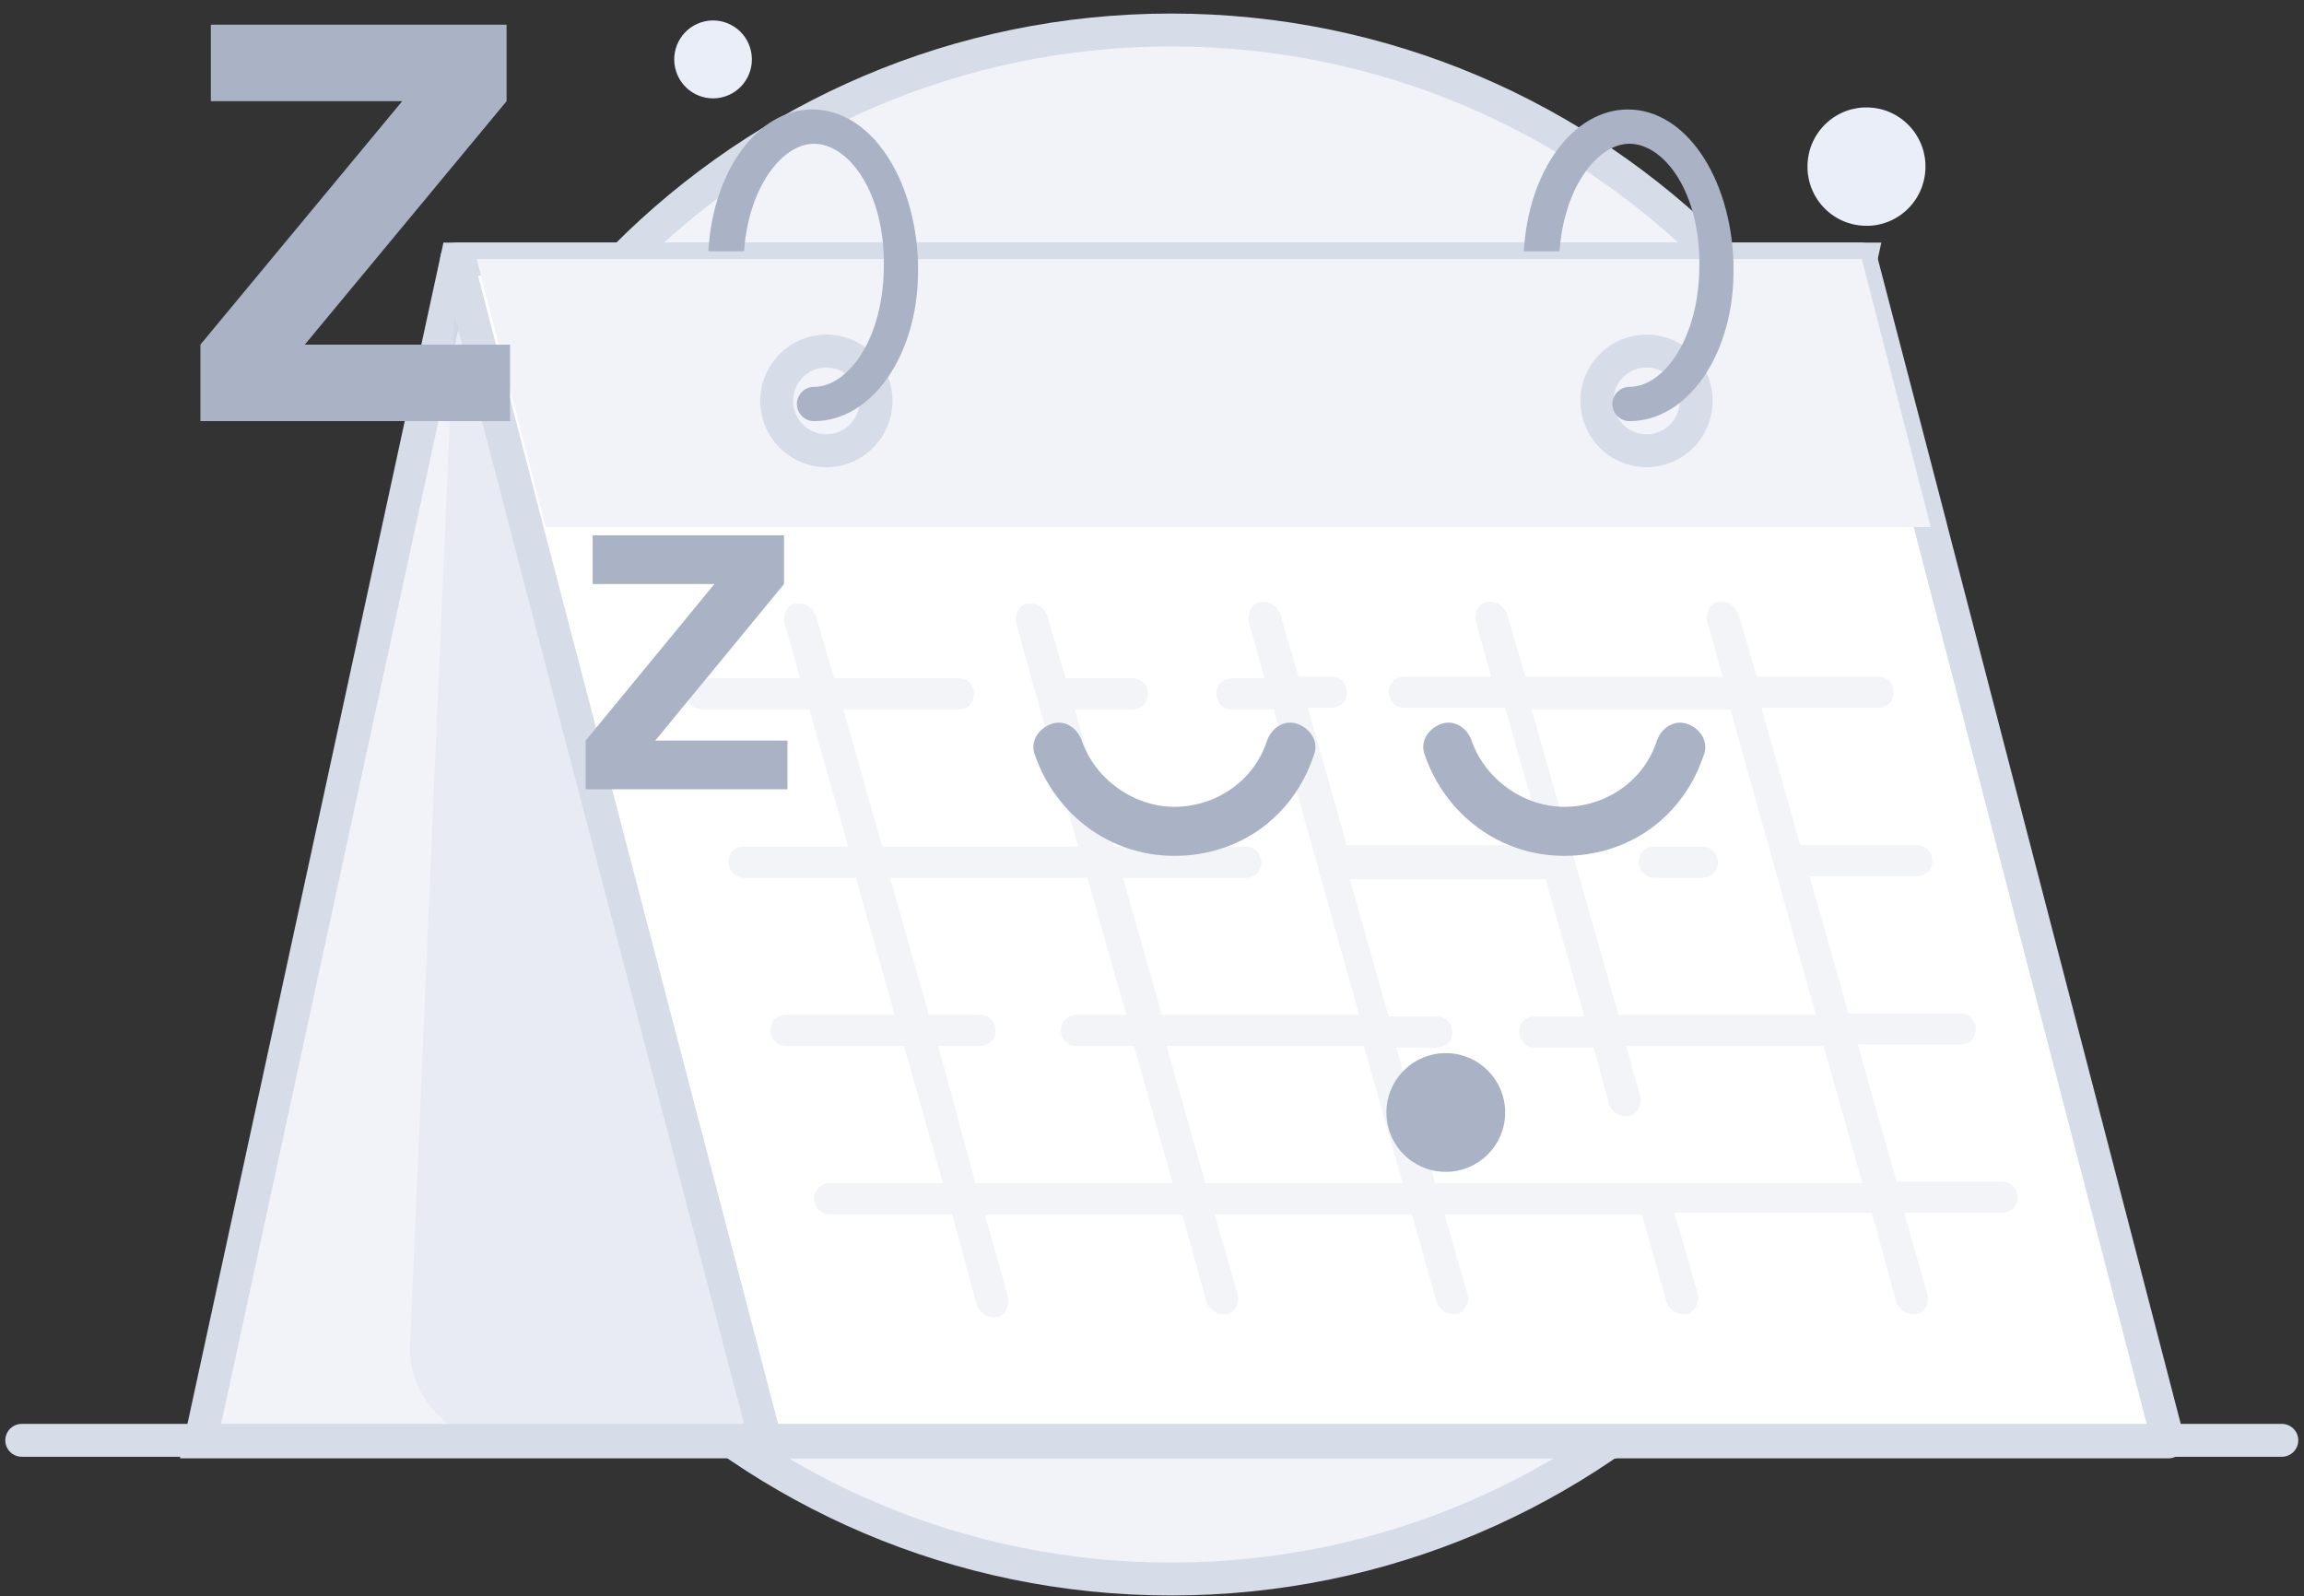 <svg width="140" height="97" viewBox="0 0 140 97" fill="none" xmlns="http://www.w3.org/2000/svg">
<rect x="0" y="0" width="140" height="97" fill="#333333" stroke="none"/>
<path d="M71.167 95.96C97.075 95.96 118.076 74.887 118.076 48.891C118.076 22.896 97.075 1.823 71.167 1.823C45.26 1.823 24.258 22.896 24.258 48.891C24.258 74.887 45.26 95.96 71.167 95.96Z" fill="#F1F3F9" stroke="#D6DCE8" stroke-width="2" stroke-miterlimit="10"/>
<path d="M115.834 12.783C117.296 11.442 117.398 9.165 116.062 7.698C114.726 6.231 112.457 6.129 110.995 7.469C109.533 8.81 109.43 11.086 110.767 12.554C112.103 14.021 114.372 14.123 115.834 12.783Z" fill="#EAEEF9"/>
<path d="M44.058 5.862C45.297 5.458 45.975 4.122 45.572 2.879C45.17 1.635 43.838 0.955 42.599 1.359C41.36 1.763 40.682 3.099 41.084 4.342C41.487 5.586 42.819 6.266 44.058 5.862Z" fill="#EAEEF9"/>
<path d="M97.406 87.626H12.177L27.751 15.744H113.074L97.406 87.626Z" fill="white"/>
<path d="M97.406 87.626H12.177L27.751 15.744H113.074L97.406 87.626Z" fill="#F1F3F9" stroke="#D6DCE8" stroke-width="2" stroke-miterlimit="10"/>
<path opacity="0.1" d="M48.232 87.626H30.582C27.373 87.626 24.73 84.879 24.919 81.659L27.751 15.744H31.998L48.232 87.626Z" fill="#9CA4B5"/>
<path d="M131.762 87.626H46.533L32.092 32.413L31.998 32.034L27.751 15.744H113.074L116.755 29.855L117.321 32.034L117.416 32.413L131.762 87.626Z" fill="white" stroke="#D6DCE8" stroke-width="2" stroke-miterlimit="10" stroke-linejoin="round"/>
<path d="M117.321 32.033H33.158L28.969 15.744H113.132L116.763 29.855L117.321 32.033Z" fill="#F1F3F9"/>
<path d="M50.214 27.393C51.882 27.393 53.234 26.036 53.234 24.362C53.234 22.689 51.882 21.332 50.214 21.332C48.546 21.332 47.194 22.689 47.194 24.362C47.194 26.036 48.546 27.393 50.214 27.393Z" fill="#F1F3F9" stroke="#D6DCE8" stroke-width="2" stroke-miterlimit="10"/>
<path d="M100.049 27.393C101.717 27.393 103.069 26.036 103.069 24.362C103.069 22.689 101.717 21.332 100.049 21.332C98.381 21.332 97.029 22.689 97.029 24.362C97.029 26.036 98.381 27.393 100.049 27.393Z" fill="#F1F3F9" stroke="#D6DCE8" stroke-width="2" stroke-miterlimit="10"/>
<path d="M49.459 25.594C48.893 25.594 48.421 25.12 48.421 24.552C48.421 23.984 48.893 23.51 49.459 23.51C51.535 23.51 53.706 20.574 53.706 16.123C53.706 16.028 53.706 15.839 53.706 15.744C53.612 11.388 51.441 8.736 49.459 8.736C47.571 8.736 45.495 11.293 45.212 15.271H43.041C43.324 10.346 46.061 6.652 49.365 6.652C52.857 6.652 55.594 10.725 55.783 15.934C55.783 16.028 55.783 16.123 55.783 16.218C55.877 21.427 53.046 25.594 49.459 25.594Z" fill="#AAB2C5"/>
<path d="M99.011 25.594C98.444 25.594 97.972 25.12 97.972 24.552C97.972 23.984 98.444 23.51 99.011 23.51C101.087 23.51 103.258 20.574 103.258 16.123C103.258 16.028 103.258 15.839 103.258 15.744C103.164 11.388 100.993 8.736 99.011 8.736C97.123 8.736 95.047 11.293 94.763 15.271H92.593C92.876 10.346 95.613 6.652 98.916 6.652C102.409 6.652 105.146 10.725 105.334 15.934C105.334 16.028 105.334 16.123 105.334 16.218C105.429 21.427 102.597 25.594 99.011 25.594Z" fill="#AAB2C5"/>
<path d="M1.323 87.531H138.652" stroke="#D6DCE8" stroke-width="2" stroke-miterlimit="10" stroke-linecap="round" stroke-linejoin="round"/>
<path opacity="0.3" d="M100.521 53.342C99.954 53.342 99.577 52.869 99.577 52.395C99.577 51.827 99.954 51.448 100.521 51.448H103.447C104.013 51.448 104.391 51.922 104.391 52.395C104.391 52.964 103.919 53.342 103.447 53.342H100.521Z" fill="#D5DAE8"/>
<path opacity="0.3" d="M60.313 80.049C59.936 80.049 59.558 79.765 59.369 79.386L57.859 73.799H50.403C49.837 73.799 49.459 73.325 49.459 72.852C49.459 72.284 49.931 71.905 50.403 71.905H57.293L54.933 63.571H47.76C47.194 63.571 46.816 63.097 46.816 62.623C46.816 62.055 47.194 61.676 47.76 61.676H54.367L52.007 53.342H45.212C44.645 53.342 44.268 52.869 44.268 52.395C44.268 51.827 44.645 51.448 45.212 51.448H51.535L49.176 43.114H42.663C42.097 43.114 41.719 42.641 41.719 42.167C41.719 41.599 42.097 41.22 42.663 41.22H48.609L47.666 37.811C47.571 37.337 47.855 36.769 48.326 36.674C48.421 36.674 48.515 36.674 48.609 36.674C48.987 36.674 49.365 36.958 49.553 37.337L50.686 41.22H58.237C58.803 41.22 59.181 41.599 59.181 42.167C59.181 42.735 58.803 43.114 58.237 43.114H51.252L53.612 51.448H65.504L61.729 37.811C61.635 37.337 61.918 36.769 62.39 36.674C62.484 36.674 62.578 36.674 62.673 36.674C63.05 36.674 63.428 36.958 63.617 37.337L64.749 41.22H68.808C69.374 41.22 69.752 41.599 69.752 42.167C69.752 42.735 69.28 43.114 68.808 43.114H65.316L67.675 51.448H75.698C76.264 51.448 76.642 51.922 76.642 52.395C76.642 52.964 76.264 53.342 75.698 53.342H68.242L70.601 61.676H82.588L77.397 43.114H74.848C74.282 43.114 73.904 42.641 73.904 42.167C73.904 41.599 74.376 41.22 74.848 41.22H76.83L75.887 37.811C75.792 37.526 75.887 37.337 75.981 37.053C76.075 36.864 76.264 36.674 76.547 36.58C76.642 36.58 76.736 36.58 76.83 36.58C77.208 36.58 77.585 36.864 77.774 37.242L78.907 41.125H80.889C81.455 41.125 81.833 41.504 81.833 42.072C81.833 42.641 81.455 43.02 80.889 43.02H79.473L81.833 51.354H93.82L91.46 43.02H85.325C84.759 43.02 84.381 42.546 84.381 42.072C84.381 41.504 84.853 41.125 85.325 41.125H90.611L89.667 37.716C89.572 37.242 89.855 36.674 90.327 36.58C90.422 36.58 90.516 36.58 90.611 36.58C90.988 36.58 91.366 36.864 91.554 37.242L92.687 41.125H104.674L103.73 37.716C103.636 37.242 103.919 36.674 104.391 36.58C104.485 36.58 104.579 36.58 104.674 36.58C105.051 36.58 105.429 36.864 105.618 37.242L106.75 41.125H114.112C114.678 41.125 115.056 41.504 115.056 42.072C115.056 42.641 114.678 43.02 114.112 43.02H107.033L109.393 51.354H116.472C117.038 51.354 117.416 51.827 117.416 52.301C117.416 52.869 117.038 53.248 116.472 53.248H109.959L112.319 61.582H119.115C119.681 61.582 120.058 62.055 120.058 62.529C120.058 63.097 119.681 63.476 119.115 63.476H112.885L115.245 71.81H121.663C122.229 71.81 122.607 72.284 122.607 72.757C122.607 73.325 122.135 73.704 121.663 73.704H115.717L117.132 78.724C117.227 79.197 116.944 79.765 116.472 79.86C116.377 79.86 116.283 79.86 116.189 79.86C115.811 79.86 115.434 79.576 115.245 79.197L113.735 73.704H101.748L103.164 78.629C103.258 78.913 103.164 79.102 103.069 79.386C102.975 79.576 102.786 79.765 102.503 79.86C102.409 79.86 102.314 79.86 102.22 79.86C101.842 79.86 101.465 79.576 101.276 79.197L99.766 73.799H87.779L89.195 78.724C89.289 79.197 89.006 79.765 88.534 79.86C88.44 79.86 88.345 79.86 88.251 79.86C87.873 79.86 87.496 79.576 87.307 79.197L85.797 73.799H73.81L75.226 78.724C75.32 79.197 75.037 79.765 74.565 79.86C74.471 79.86 74.376 79.86 74.282 79.86C73.904 79.86 73.527 79.576 73.338 79.197L71.828 73.799H59.841L61.257 78.818C61.351 79.102 61.257 79.292 61.163 79.576C61.068 79.765 60.88 79.955 60.596 80.049C60.502 80.049 60.408 80.049 60.313 80.049ZM87.213 71.905H113.168L110.809 63.571H98.822L99.671 66.601C99.766 66.885 99.671 67.075 99.577 67.359C99.483 67.548 99.294 67.738 99.011 67.832C98.916 67.832 98.822 67.832 98.728 67.832C98.35 67.832 97.972 67.548 97.784 67.169L96.84 63.665H93.253C92.687 63.665 92.309 63.192 92.309 62.718C92.309 62.15 92.687 61.771 93.253 61.771H96.274L93.914 53.437H82.022L84.381 61.771H87.307C87.873 61.771 88.251 62.245 88.251 62.718C88.251 63.286 87.873 63.665 87.307 63.665H84.853L87.213 71.905ZM73.244 71.905H85.231L82.871 63.571H70.884L73.244 71.905ZM59.275 71.905H71.262L68.902 63.571H65.41C64.844 63.571 64.466 63.097 64.466 62.623C64.466 62.055 64.938 61.676 65.41 61.676H68.43L66.071 53.342H54.084L56.443 61.676H59.558C60.124 61.676 60.502 62.15 60.502 62.623C60.502 63.192 60.03 63.571 59.558 63.571H57.01L59.275 71.905ZM98.35 61.676H110.337L105.146 43.114H93.064L98.35 61.676Z" fill="#D5DAE8"/>
<path d="M71.362 52.012C67.44 52.012 64.146 49.503 62.891 45.895C62.577 45.111 63.047 44.327 63.832 44.014C64.616 43.7 65.401 44.17 65.715 44.955C66.499 47.307 68.852 49.032 71.362 49.032C73.872 49.032 76.225 47.464 77.01 44.955C77.324 44.17 78.108 43.7 78.892 44.014C79.677 44.327 80.148 45.111 79.834 45.895C78.579 49.66 75.284 52.012 71.362 52.012Z" fill="#AAB2C5"/>
<path d="M95.051 52.012C91.129 52.012 87.835 49.503 86.58 45.895C86.266 45.111 86.737 44.327 87.521 44.014C88.305 43.7 89.09 44.17 89.404 44.955C90.188 47.307 92.541 49.032 95.051 49.032C97.561 49.032 99.915 47.464 100.699 44.955C101.013 44.17 101.797 43.7 102.582 44.014C103.366 44.327 103.837 45.111 103.523 45.895C102.268 49.66 98.973 52.012 95.051 52.012Z" fill="#AAB2C5"/>
<path d="M87.852 71.215C89.845 71.215 91.46 69.6 91.46 67.608C91.46 65.615 89.845 64 87.852 64C85.859 64 84.244 65.615 84.244 67.608C84.244 69.6 85.859 71.215 87.852 71.215Z" fill="#AAB2C5"/>
<path d="M12.812 6.149V1.5H30.782V6.149L18.52 20.944H30.993V25.593H12.177V20.944L24.439 6.149H12.812V6.149Z" fill="#AAB2C5"/>
<path d="M36.011 35.494V32.535H47.639V35.494L39.817 45.005H47.85V47.964H35.589V45.005L43.411 35.494H36.011Z" fill="#AAB2C5"/>
</svg>
